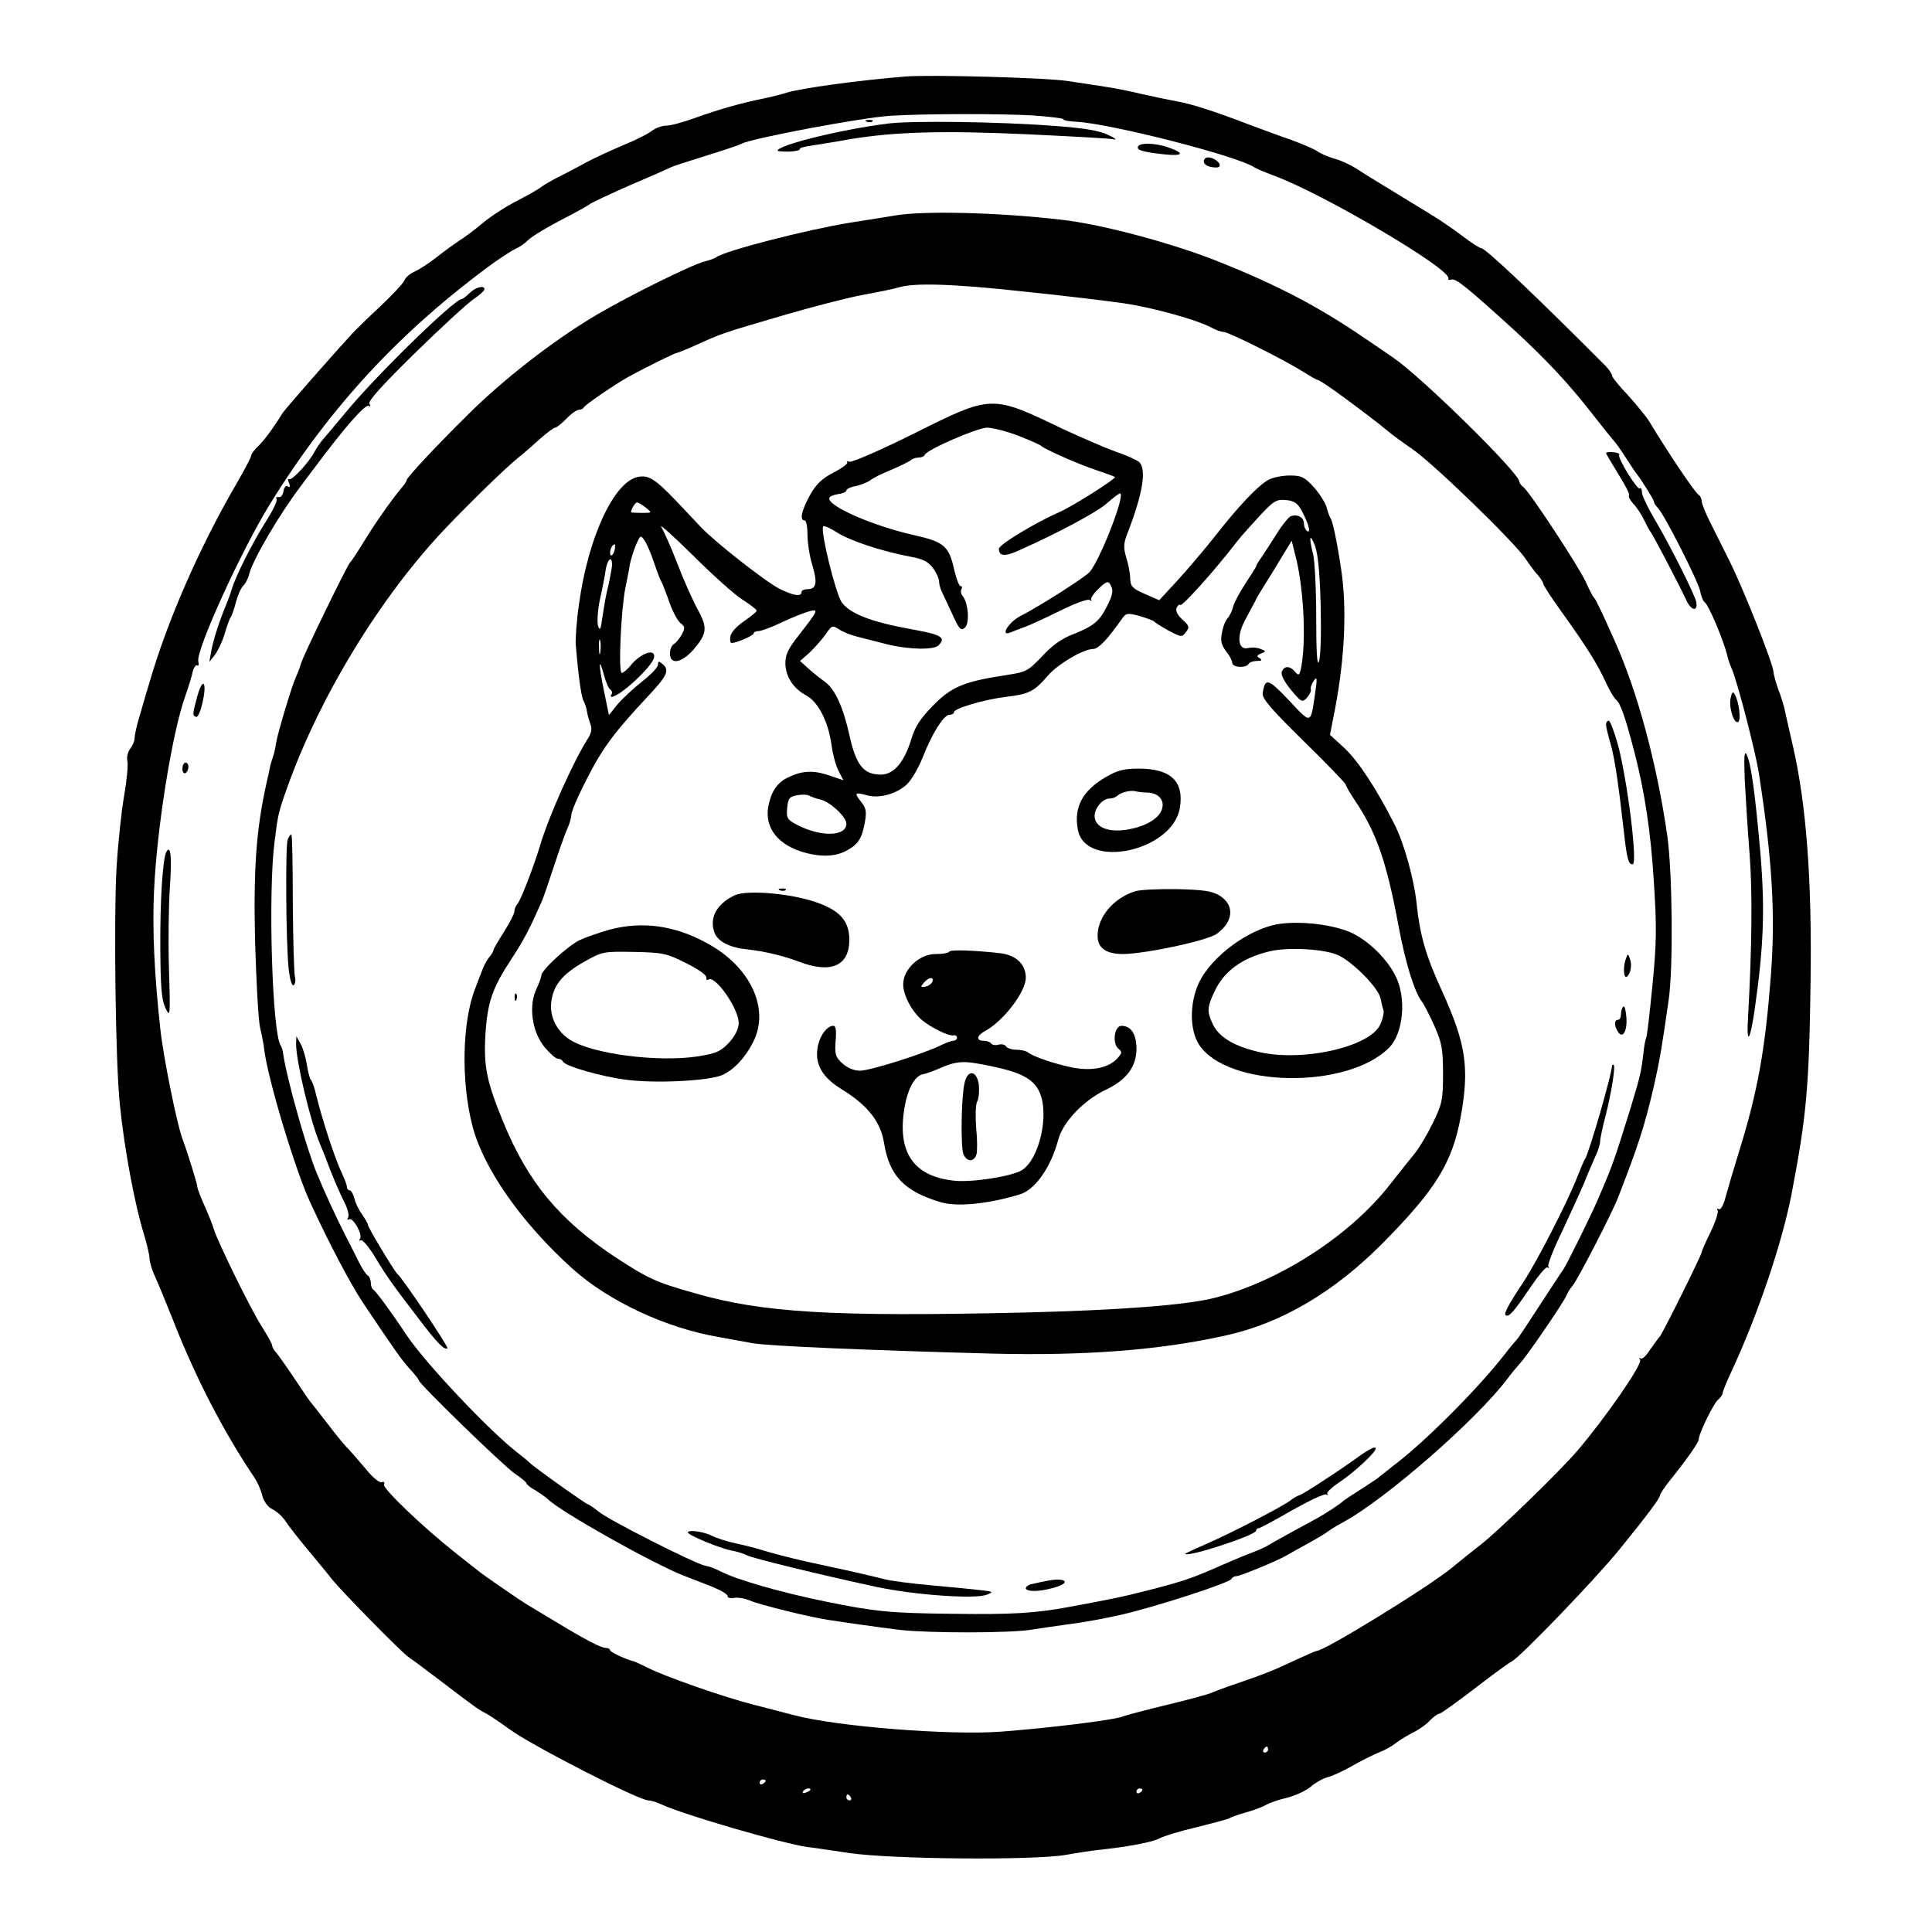 <?xml version="1.0" standalone="no"?>
<!DOCTYPE svg PUBLIC "-//W3C//DTD SVG 20010904//EN"
 "http://www.w3.org/TR/2001/REC-SVG-20010904/DTD/svg10.dtd">
<svg version="1.0" xmlns="http://www.w3.org/2000/svg"
 width="646pt" height="646pt" viewBox="0 0 646 646"
 preserveAspectRatio="xMidYMid meet">
<g transform="translate(0,646) scale(0.1,-0.1)"
fill="#000000" stroke="none">
<path d="M3025 6204 c-158 -13 -347 -39 -395 -54 -19 -6 -55 -15 -80 -20 -69
-14 -148 -36 -225 -64 -38 -14 -82 -26 -96 -26 -15 0 -37 -8 -50 -18 -13 -10
-55 -31 -94 -47 -38 -16 -95 -42 -125 -58 -30 -17 -73 -39 -95 -50 -22 -11
-47 -26 -55 -32 -8 -7 -44 -27 -80 -46 -36 -18 -87 -51 -115 -74 -27 -23 -63
-50 -80 -60 -16 -11 -50 -35 -75 -55 -25 -20 -58 -41 -73 -48 -15 -6 -30 -19
-34 -28 -3 -10 -40 -49 -81 -88 -42 -39 -84 -80 -94 -91 -60 -65 -225 -253
-233 -266 -34 -55 -65 -96 -84 -113 -11 -11 -21 -24 -21 -29 0 -6 -24 -51 -53
-101 -121 -208 -230 -458 -288 -661 -12 -38 -27 -92 -35 -119 -8 -26 -14 -56
-14 -65 0 -9 -7 -25 -15 -35 -8 -11 -12 -29 -9 -41 3 -12 -2 -65 -11 -116 -9
-52 -20 -157 -25 -234 -10 -172 -4 -664 11 -800 15 -149 50 -334 80 -431 10
-33 19 -70 19 -82 0 -12 9 -41 20 -64 11 -24 37 -88 59 -143 75 -192 170 -375
272 -526 10 -15 22 -42 26 -60 6 -21 19 -39 35 -46 14 -7 34 -25 43 -40 10
-15 44 -59 76 -97 32 -39 69 -83 81 -99 39 -47 230 -241 253 -257 12 -8 58
-42 101 -75 121 -92 137 -104 159 -114 11 -6 47 -30 80 -54 74 -54 431 -237
463 -237 8 0 28 -6 45 -14 76 -35 404 -130 487 -142 14 -1 77 -11 140 -20 143
-21 616 -25 725 -6 39 7 86 14 105 16 103 11 182 26 207 39 15 8 71 25 123 37
52 13 102 26 110 30 8 5 35 14 60 21 25 7 54 18 65 25 11 6 42 17 69 23 27 7
63 23 79 37 15 13 40 27 54 31 15 3 52 20 82 37 31 18 72 38 91 46 19 7 44 21
55 30 11 9 37 25 58 36 21 10 48 29 59 42 12 12 26 22 31 22 5 0 56 37 114 81
58 45 115 87 127 93 30 15 285 281 361 375 98 121 135 171 135 180 0 5 15 27
33 50 58 72 97 128 97 138 0 19 50 121 65 133 8 7 15 17 15 22 0 5 13 37 29
71 89 192 168 425 201 592 50 262 59 353 64 710 5 340 -14 595 -59 790 -9 39
-20 88 -25 110 -4 22 -15 58 -24 80 -8 22 -15 48 -16 58 0 25 -100 276 -145
367 -21 41 -50 101 -66 132 -16 32 -29 64 -29 72 0 8 -5 18 -10 21 -13 8 -104
144 -165 245 -11 18 -44 58 -72 89 -29 30 -53 60 -53 65 0 6 -9 19 -20 31
-239 240 -403 395 -417 395 -5 0 -35 19 -66 43 -30 23 -75 53 -98 67 -23 14
-63 39 -90 55 -27 17 -67 41 -90 55 -23 14 -57 35 -75 47 -19 12 -51 27 -71
32 -21 6 -47 17 -58 25 -11 8 -52 25 -90 39 -39 13 -101 37 -140 51 -120 46
-187 67 -239 77 -28 5 -80 16 -116 24 -36 9 -92 20 -125 25 -33 5 -89 14 -125
19 -69 11 -461 22 -545 15z m428 -130 c59 -4 105 -10 103 -13 -2 -3 17 -7 42
-8 115 -6 542 -115 597 -153 6 -4 37 -17 69 -29 164 -61 588 -311 579 -342 -2
-5 3 -6 10 -4 14 6 55 -28 207 -166 110 -101 185 -181 269 -289 28 -36 57 -72
64 -80 8 -8 27 -35 43 -60 16 -25 32 -49 37 -55 19 -25 57 -86 57 -92 0 -4 6
-14 14 -22 24 -27 134 -244 141 -278 3 -18 11 -35 16 -38 12 -8 61 -123 74
-175 3 -14 10 -34 15 -45 19 -43 79 -274 91 -350 45 -289 56 -474 40 -680 -19
-247 -44 -385 -106 -585 -18 -58 -38 -126 -45 -152 -7 -28 -17 -45 -23 -41 -5
3 -7 1 -4 -4 4 -6 -7 -38 -23 -72 -17 -34 -30 -64 -30 -68 0 -8 -133 -277
-141 -283 -3 -3 -17 -22 -31 -42 -13 -21 -28 -35 -33 -30 -5 4 -5 2 -1 -5 8
-15 -114 -191 -209 -303 -61 -71 -263 -267 -324 -315 -35 -27 -78 -62 -95 -76
-74 -62 -427 -279 -453 -279 -3 0 -35 -14 -70 -30 -71 -34 -106 -48 -203 -81
-36 -12 -72 -26 -81 -30 -9 -4 -74 -22 -145 -39 -71 -17 -138 -35 -149 -39
-26 -12 -248 -39 -407 -51 -173 -13 -550 17 -693 55 -27 7 -88 23 -135 35
-102 26 -299 95 -355 124 -22 11 -42 20 -45 21 -22 4 -80 31 -80 37 0 4 -7 8
-15 8 -16 0 -71 29 -178 94 -37 22 -76 46 -85 51 -23 14 -141 95 -161 111 -9
7 -43 34 -76 60 -110 87 -246 217 -241 230 3 8 0 11 -8 8 -7 -3 -30 16 -51 42
-21 25 -48 56 -59 68 -12 11 -44 50 -71 86 -28 36 -52 67 -55 70 -3 3 -28 39
-55 80 -27 41 -56 81 -62 88 -7 7 -13 18 -13 23 0 5 -16 34 -35 64 -36 56
-146 280 -160 325 -4 14 -18 49 -31 78 -13 29 -24 57 -24 63 0 9 -32 113 -51
164 -19 54 -63 272 -73 365 -20 182 -27 333 -21 460 9 209 61 533 105 654 10
28 21 64 24 79 4 15 11 25 15 22 5 -3 7 3 4 13 -9 36 143 370 240 527 201 325
436 579 750 808 29 20 61 41 73 46 11 5 28 16 36 25 17 16 62 44 146 87 30 16
59 32 65 37 7 5 66 33 132 62 66 28 127 55 135 59 8 5 62 22 120 40 58 18 112
36 121 41 35 18 406 88 499 93 112 7 370 7 473 1z m787 -5464 c0 -5 -5 -10
-11 -10 -5 0 -7 5 -4 10 3 6 8 10 11 10 2 0 4 -4 4 -10z m-1680 -104 c0 -3 -4
-8 -10 -11 -5 -3 -10 -1 -10 4 0 6 5 11 10 11 6 0 10 -2 10 -4z m150 -30 c0
-2 -7 -7 -16 -10 -8 -3 -12 -2 -9 4 6 10 25 14 25 6z m1110 0 c0 -3 -4 -8 -10
-11 -5 -3 -10 -1 -10 4 0 6 5 11 10 11 6 0 10 -2 10 -4z m-975 -26 c3 -5 1
-10 -4 -10 -6 0 -11 5 -11 10 0 6 2 10 4 10 3 0 8 -4 11 -10z"/>
<path d="M2898 6053 c7 -3 16 -2 19 1 4 3 -2 6 -13 5 -11 0 -14 -3 -6 -6z"/>
<path d="M2970 6047 c-154 -19 -370 -72 -370 -91 0 -2 18 -3 39 -3 21 1 37 5
35 8 -2 4 15 9 39 12 23 4 83 13 132 22 146 24 306 29 591 16 148 -7 278 -14
289 -17 11 -2 2 5 -20 15 -28 14 -81 23 -180 30 -181 14 -472 18 -555 8z"/>
<path d="M3806 5971 c-8 -12 12 -19 86 -27 67 -7 71 4 9 25 -41 13 -88 14 -95
2z"/>
<path d="M4026 5925 c-5 -14 13 -25 41 -25 21 0 11 22 -14 31 -15 5 -23 3 -27
-6z"/>
<path d="M2990 5739 c-25 -4 -92 -15 -150 -24 -142 -23 -415 -93 -445 -115 -5
-4 -22 -10 -38 -14 -42 -10 -250 -113 -361 -178 -144 -85 -313 -216 -435 -338
-110 -109 -201 -207 -201 -215 0 -3 -6 -13 -14 -22 -42 -51 -92 -123 -128
-182 -22 -36 -43 -68 -47 -71 -9 -8 -157 -311 -165 -340 -4 -14 -12 -34 -17
-45 -13 -28 -60 -184 -66 -220 -2 -16 -7 -37 -10 -45 -3 -8 -7 -21 -9 -29 -1
-7 -7 -34 -13 -60 -34 -153 -44 -286 -38 -531 4 -135 11 -264 17 -288 6 -23
12 -57 14 -75 13 -100 103 -398 153 -507 65 -141 134 -271 176 -335 110 -164
129 -191 157 -222 17 -18 30 -35 30 -38 0 -11 284 -287 321 -312 21 -14 39
-29 39 -32 0 -4 13 -15 30 -24 16 -10 35 -23 42 -30 46 -44 349 -214 453 -255
17 -7 57 -22 90 -35 33 -13 59 -28 58 -34 -1 -5 8 -8 21 -6 13 3 39 -2 57 -10
31 -13 191 -53 256 -63 57 -9 170 -25 243 -34 98 -11 370 -11 440 1 30 5 89
13 130 19 41 5 118 19 170 31 113 26 364 107 368 120 2 5 10 9 17 9 12 0 131
49 165 68 8 5 42 24 75 42 33 18 62 36 65 39 3 3 25 17 49 30 142 76 451 346
553 483 15 20 34 42 41 50 20 20 146 204 154 225 4 10 14 26 22 35 14 15 132
243 151 293 67 172 89 239 120 373 20 88 28 137 50 292 15 108 12 423 -5 545
-35 242 -99 480 -175 650 -49 110 -64 140 -69 145 -4 3 -17 28 -29 55 -26 55
-185 297 -208 316 -8 6 -14 15 -14 19 0 28 -325 348 -420 413 -14 10 -58 40
-98 67 -156 106 -287 175 -487 255 -152 61 -390 125 -524 140 -212 25 -468 31
-561 14z m435 -254 c127 -13 276 -31 332 -39 101 -15 244 -55 295 -82 14 -8
32 -14 40 -14 16 0 204 -94 265 -133 24 -15 45 -27 48 -27 9 0 101 -66 200
-143 6 -4 21 -17 35 -28 14 -12 51 -39 83 -61 69 -47 341 -311 377 -365 14
-21 33 -47 43 -57 9 -11 17 -23 17 -28 0 -4 28 -48 63 -96 82 -114 121 -177
146 -233 12 -26 27 -52 35 -59 14 -11 31 -59 61 -175 34 -130 55 -269 65 -434
10 -152 9 -206 -5 -348 -9 -92 -18 -171 -21 -174 -2 -4 -7 -28 -9 -52 -8 -66
-11 -76 -45 -189 -54 -173 -58 -185 -107 -298 -23 -54 -107 -224 -116 -235 -4
-5 -39 -59 -79 -120 -39 -60 -73 -112 -77 -115 -3 -3 -22 -25 -41 -50 -86
-111 -268 -294 -370 -370 -18 -14 -38 -30 -44 -35 -6 -6 -36 -26 -66 -45 -30
-19 -57 -37 -60 -40 -6 -7 -58 -41 -85 -56 -11 -6 -51 -28 -90 -49 -38 -21
-74 -41 -80 -45 -5 -3 -26 -13 -45 -20 -19 -7 -60 -24 -90 -37 -111 -49 -132
-57 -255 -89 -88 -23 -144 -34 -275 -58 -109 -20 -187 -25 -385 -22 -206 2
-259 7 -425 41 -151 31 -298 73 -353 102 -15 8 -37 16 -50 18 -34 7 -323 153
-356 181 -16 13 -32 24 -35 24 -6 0 -186 128 -196 140 -3 3 -18 16 -35 29 -94
71 -311 301 -375 396 -53 80 -105 150 -112 153 -4 2 -8 12 -8 22 0 10 -5 22
-10 25 -6 3 -19 23 -29 43 -10 20 -32 64 -49 97 -27 53 -67 139 -92 200 -35
83 -101 318 -113 400 -1 11 -5 25 -9 30 -28 45 -42 511 -20 680 11 90 13 99
40 175 108 307 314 645 532 874 84 88 200 201 242 235 18 14 51 43 74 64 23
20 45 37 50 37 5 0 22 14 38 30 16 17 35 30 42 30 7 0 14 3 16 8 4 8 104 77
151 103 55 30 154 79 160 79 4 0 32 12 64 26 88 40 86 39 283 97 102 30 226
62 275 71 50 9 104 20 120 25 52 16 183 12 420 -14z"/>
<path d="M3055 5010 c-110 -55 -207 -97 -215 -94 -8 3 -11 2 -7 -2 3 -4 -17
-19 -46 -34 -40 -21 -58 -39 -79 -76 -28 -51 -35 -84 -18 -84 6 0 10 -22 10
-48 0 -27 7 -72 16 -101 18 -60 14 -81 -16 -81 -11 0 -20 -4 -20 -10 0 -16
-27 -12 -73 11 -46 23 -213 154 -262 205 -16 17 -54 57 -84 89 -71 74 -93 88
-129 80 -80 -17 -166 -204 -196 -425 -8 -53 -12 -114 -11 -135 8 -98 18 -171
25 -186 5 -8 11 -26 13 -40 2 -13 8 -32 12 -43 5 -12 2 -28 -9 -45 -48 -75
-133 -264 -161 -361 -21 -69 -65 -184 -76 -194 -5 -6 -9 -16 -9 -23 0 -8 -16
-39 -35 -69 -19 -30 -35 -57 -35 -61 0 -3 -6 -14 -13 -22 -8 -9 -19 -29 -25
-46 -6 -16 -17 -43 -23 -60 -44 -112 -48 -312 -9 -461 37 -142 164 -323 335
-477 122 -109 313 -198 490 -228 33 -6 83 -15 110 -20 54 -10 394 -24 800 -35
316 -8 568 12 785 61 186 41 363 146 525 310 175 177 231 267 259 420 30 165
18 245 -64 425 -53 115 -73 185 -84 295 -9 79 -42 198 -74 260 -58 115 -120
210 -166 253 l-49 45 17 87 c33 173 40 339 20 469 -14 93 -28 157 -34 166 -4
6 -10 22 -14 38 -4 15 -23 45 -42 67 -32 35 -42 40 -81 40 -24 0 -56 -6 -71
-14 -34 -18 -101 -88 -181 -191 -35 -44 -91 -110 -124 -146 l-61 -66 -48 21
c-41 18 -48 25 -49 51 0 17 -6 48 -13 70 -10 34 -10 47 5 85 51 132 63 211 38
235 -8 7 -43 23 -79 35 -36 13 -114 47 -175 75 -241 116 -237 116 -500 -15z
m350 -7 c38 -15 72 -30 75 -33 11 -11 118 -59 180 -80 36 -12 66 -23 68 -25 5
-5 -140 -97 -183 -116 -84 -37 -205 -110 -205 -124 0 -25 20 -27 68 -5 128 57
261 128 293 157 20 18 40 33 44 33 20 0 -67 -224 -102 -263 -18 -19 -163 -112
-233 -148 -38 -20 -67 -68 -32 -54 9 4 31 12 47 18 17 6 69 30 118 54 48 24
93 41 100 37 6 -4 9 -4 6 0 -4 4 7 21 24 37 23 23 32 27 38 17 13 -20 11 -35
-10 -76 -25 -50 -46 -66 -111 -92 -38 -14 -71 -37 -105 -74 -49 -51 -53 -53
-125 -64 -136 -21 -178 -38 -239 -100 -43 -44 -61 -70 -74 -114 -24 -78 -59
-118 -102 -118 -58 0 -83 32 -105 133 -21 94 -49 155 -83 178 -11 8 -34 26
-51 41 l-31 28 31 27 c17 16 41 43 54 61 21 31 23 32 45 18 13 -9 41 -20 62
-25 21 -5 65 -17 98 -25 72 -18 157 -20 173 -4 26 26 10 36 -85 53 -140 25
-212 53 -239 92 -20 30 -70 231 -62 252 1 5 21 -3 43 -17 41 -28 148 -64 247
-83 45 -8 62 -17 78 -39 11 -15 20 -35 20 -44 0 -9 4 -24 9 -34 4 -9 20 -43
35 -75 23 -51 29 -57 42 -46 17 14 12 82 -7 106 -6 6 -8 17 -4 23 3 5 2 10 -3
10 -5 0 -14 24 -21 53 -18 82 -34 95 -136 118 -138 31 -290 98 -282 124 2 6
16 11 30 13 15 2 27 7 27 12 0 5 15 12 33 15 17 4 39 13 47 19 8 7 40 23 70
35 30 13 59 27 65 32 5 5 17 9 26 9 10 0 19 4 21 9 6 17 174 90 208 91 19 0
66 -12 105 -27z m946 -248 c23 -42 34 -79 20 -71 -6 4 -11 15 -11 26 0 20 -22
32 -44 24 -7 -3 -28 -28 -46 -57 -18 -29 -41 -64 -51 -79 -11 -15 -19 -29 -19
-32 0 -2 -16 -27 -35 -56 -19 -29 -38 -64 -42 -79 -3 -14 -12 -31 -18 -38 -7
-7 -16 -28 -19 -48 -6 -28 -2 -41 13 -62 12 -14 21 -32 21 -39 0 -16 46 -19
55 -4 3 6 16 10 28 10 16 0 18 3 9 9 -11 6 -10 10 5 16 17 7 17 8 -2 15 -11 5
-30 6 -42 3 -35 -8 -39 42 -8 97 13 25 28 52 32 60 3 8 18 33 32 55 14 22 40
64 57 93 l33 54 11 -44 c28 -102 38 -280 22 -372 -6 -35 -9 -37 -21 -23 -17
21 -37 22 -45 1 -4 -10 8 -33 30 -60 35 -42 38 -44 54 -27 9 10 15 23 13 28
-2 6 3 19 10 29 11 16 12 9 4 -45 -15 -102 -12 -101 -87 -21 -70 74 -80 77
-88 24 -2 -18 27 -52 138 -161 77 -75 140 -141 140 -145 0 -4 13 -26 28 -49
73 -107 108 -206 148 -422 23 -123 53 -222 79 -255 6 -8 25 -44 41 -80 25 -57
29 -77 29 -160 0 -88 -3 -101 -34 -165 -19 -39 -46 -84 -60 -101 -14 -17 -53
-66 -86 -108 -132 -168 -367 -320 -581 -375 -96 -25 -320 -42 -649 -50 -630
-14 -864 -1 -1092 65 -129 36 -156 49 -262 118 -191 126 -296 253 -379 456
-55 134 -65 184 -59 290 7 110 23 156 88 255 40 61 58 95 100 190 5 11 23 63
40 115 17 52 37 109 45 127 8 17 14 38 14 46 0 18 39 101 83 180 39 67 76 114
169 214 70 74 78 92 53 113 -12 10 -15 10 -15 -3 0 -8 -24 -33 -52 -55 -29
-23 -66 -57 -83 -77 l-29 -36 -17 83 c-18 88 -18 118 1 49 6 -22 15 -43 20
-46 6 -4 8 -11 5 -16 -4 -5 -3 -9 0 -9 27 0 138 103 142 132 5 32 -46 14 -80
-29 -10 -12 -23 -23 -28 -23 -12 0 -3 208 12 284 6 28 13 64 15 79 3 15 12 44
20 64 15 34 16 35 29 16 8 -12 21 -42 30 -69 9 -27 20 -57 25 -66 5 -9 18 -42
29 -74 11 -31 28 -62 37 -68 14 -11 15 -16 4 -37 -7 -13 -19 -28 -26 -32 -8
-4 -14 -19 -14 -32 0 -39 39 -32 78 12 46 54 49 73 15 135 -16 29 -47 98 -68
153 -21 55 -46 110 -54 123 -8 13 40 -30 106 -95 66 -66 141 -133 167 -149 25
-16 46 -32 46 -36 0 -4 -19 -19 -42 -35 -25 -17 -44 -38 -46 -51 -2 -12 0 -22
4 -22 17 0 74 25 74 32 0 4 7 8 17 8 9 0 44 13 79 30 34 16 75 32 90 36 32 8
31 5 -35 -80 -37 -47 -45 -65 -45 -96 2 -44 26 -82 71 -106 39 -22 72 -86 83
-163 4 -32 15 -72 24 -89 l16 -31 -41 14 c-52 19 -90 19 -132 1 -42 -17 -63
-42 -75 -89 -20 -73 18 -134 103 -163 60 -20 114 -20 152 0 41 21 54 40 64 92
7 39 6 50 -11 72 -25 31 -22 34 18 23 41 -12 99 4 134 36 15 14 39 55 53 90
32 82 71 143 90 143 8 0 15 4 15 9 0 12 100 42 174 51 77 9 94 18 140 71 32
38 119 89 151 89 18 0 48 32 98 103 12 17 18 18 58 7 24 -7 46 -15 49 -19 3
-3 24 -17 48 -30 42 -22 44 -22 57 -5 13 17 12 21 -11 42 -16 14 -24 29 -20
39 4 9 9 13 12 10 7 -6 117 117 194 217 8 11 40 46 69 78 49 53 59 59 90 56
27 -2 39 -10 52 -33z m-2192 8 c22 -18 22 -18 -13 -18 -20 0 -36 1 -36 2 0 10
14 33 20 33 4 0 18 -8 29 -17z m2257 -330 c2 -90 0 -171 -6 -185 -6 -16 -9 29
-9 147 0 94 -5 188 -10 210 -15 59 -12 76 6 30 10 -28 16 -89 19 -202z m-2360
192 c-3 -20 -16 -31 -16 -13 0 13 8 28 16 28 1 0 1 -7 0 -15z m-11 -67 c-3
-18 -9 -51 -15 -73 -5 -22 -12 -62 -16 -90 -5 -39 -8 -45 -14 -29 -4 11 -2 49
5 85 8 35 17 81 20 102 3 20 10 37 16 37 5 0 7 -15 4 -32z m-38 -280 c-2 -13
-4 -5 -4 17 -1 22 1 32 4 23 2 -10 2 -28 0 -40z m738 -492 c32 -8 85 -58 85
-80 0 -43 -83 -45 -161 -6 -37 19 -40 24 -37 58 3 32 7 38 33 43 17 3 35 2 40
-1 6 -4 24 -10 40 -14z"/>
<path d="M3698 3862 c-79 -46 -108 -101 -94 -176 25 -135 316 -73 341 72 15
89 -30 132 -137 132 -51 0 -72 -6 -110 -28z m136 -52 c37 0 60 -23 52 -53 -8
-34 -59 -63 -124 -72 -61 -8 -102 11 -102 47 0 26 27 58 50 58 9 0 20 4 26 9
12 12 45 20 62 15 8 -2 24 -4 36 -4z"/>
<path d="M2608 3483 c7 -3 16 -2 19 1 4 3 -2 6 -13 5 -11 0 -14 -3 -6 -6z"/>
<path d="M3796 3480 c-73 -23 -126 -86 -126 -149 0 -41 28 -61 86 -61 75 1
283 45 313 68 56 41 60 96 8 128 -25 15 -55 19 -142 21 -60 1 -123 -2 -139 -7z"/>
<path d="M2458 3467 c-63 -29 -88 -78 -68 -128 13 -29 51 -48 113 -54 48 -5
117 -21 167 -40 109 -42 170 -15 170 74 -1 65 -35 101 -126 129 -85 26 -218
36 -256 19z"/>
<path d="M4280 3371 c-102 -14 -232 -110 -273 -201 -30 -68 -29 -156 3 -204
95 -143 494 -149 634 -10 49 49 60 169 21 243 -32 63 -103 128 -163 149 -65
23 -155 32 -222 23z m195 -105 c50 -24 133 -108 141 -144 3 -15 7 -33 10 -40
2 -7 -2 -28 -10 -46 -33 -78 -270 -130 -417 -91 -76 19 -124 49 -143 89 -21
44 -20 57 5 111 32 68 92 112 184 134 62 15 184 8 230 -13z"/>
<path d="M2040 3352 c-36 -10 -82 -26 -103 -36 -40 -20 -127 -100 -127 -118 0
-5 -7 -25 -16 -44 -27 -56 -16 -141 25 -193 18 -22 39 -41 46 -41 7 0 15 -4
17 -9 6 -16 133 -52 217 -62 99 -12 270 -3 315 16 39 17 78 58 105 112 56 112
-11 253 -158 331 -107 58 -214 72 -321 44z m255 -113 c39 -19 69 -40 67 -48
-1 -7 2 -10 7 -6 23 14 101 -98 101 -145 0 -20 -11 -42 -32 -66 -29 -30 -42
-36 -103 -46 -135 -21 -357 8 -430 56 -43 28 -67 75 -62 123 6 57 36 95 110
137 61 34 63 35 167 33 98 -2 110 -5 175 -38z"/>
<path d="M3174 3278 c-3 -5 -23 -8 -46 -8 -54 0 -108 -51 -108 -101 0 -37 29
-91 63 -120 30 -25 89 -54 105 -51 6 2 12 -2 12 -8 0 -5 -6 -10 -12 -10 -7 0
-25 -7 -40 -14 -52 -27 -238 -86 -272 -86 -21 0 -42 9 -59 24 -24 22 -26 31
-23 75 3 37 1 51 -8 51 -22 0 -48 -37 -53 -78 -7 -53 18 -95 81 -134 87 -53
131 -109 142 -180 18 -110 67 -161 190 -198 55 -16 156 -6 263 26 52 15 105
91 130 185 16 58 84 129 156 164 71 33 105 78 105 138 0 49 -18 77 -50 77 -24
0 -32 -59 -10 -77 13 -10 12 -14 -4 -32 -28 -31 -83 -43 -147 -31 -58 11 -138
38 -153 52 -6 4 -22 8 -37 8 -15 0 -31 5 -35 11 -3 6 -15 9 -25 6 -10 -3 -22
-1 -25 4 -3 5 -14 9 -25 9 -25 0 -24 16 2 31 63 33 139 132 139 180 0 45 -33
76 -87 82 -91 10 -165 12 -169 5z m-56 -100 c-3 -7 -13 -15 -24 -17 -16 -3
-17 -1 -5 13 16 19 34 21 29 4z m197 -283 c100 -21 141 -43 161 -87 33 -74 0
-222 -58 -260 -32 -21 -165 -42 -226 -36 -132 13 -189 89 -170 228 9 72 35
123 64 128 10 2 33 10 49 17 67 29 83 30 180 10z"/>
<path d="M3225 2838 c-11 -47 -13 -211 -4 -236 10 -27 36 -29 44 -2 3 11 3 51
-1 88 -3 40 -2 77 3 88 6 10 8 36 6 57 -7 49 -38 52 -48 5z"/>
<path d="M1721 3124 c0 -11 3 -14 6 -6 3 7 2 16 -1 19 -3 4 -6 -2 -5 -13z"/>
<path d="M5370 4037 c0 -7 7 -36 15 -63 14 -49 26 -129 45 -297 10 -90 15
-107 29 -107 18 0 -18 286 -50 403 -12 42 -25 77 -30 77 -5 0 -9 -6 -9 -13z"/>
<path d="M962 3653 c-8 -21 -6 -340 3 -431 4 -37 11 -60 17 -56 5 3 7 17 4 29
-3 13 -6 125 -7 249 0 124 -2 226 -5 226 -3 0 -8 -8 -12 -17z"/>
<path d="M5437 3256 c-10 -25 -9 -68 2 -62 13 8 19 39 11 60 -6 18 -7 18 -13
2z"/>
<path d="M5428 3094 c-5 -4 -8 -16 -8 -26 0 -10 -4 -18 -10 -18 -13 0 -13 -20
0 -40 16 -25 32 3 28 50 -2 23 -6 38 -10 34z"/>
<path d="M990 2970 c0 -58 47 -258 80 -335 5 -11 21 -51 35 -89 15 -38 36 -86
47 -107 11 -21 16 -44 12 -50 -4 -7 -3 -9 3 -6 13 8 46 -50 37 -65 -4 -6 -3
-8 3 -5 5 3 26 -22 47 -56 39 -65 56 -89 148 -209 59 -78 85 -104 94 -96 4 5
-151 236 -167 248 -9 7 -99 156 -99 165 0 4 -9 19 -19 34 -11 15 -23 39 -26
54 -4 15 -11 27 -16 27 -5 0 -9 5 -9 11 0 6 -7 25 -15 42 -26 55 -64 172 -87
262 -6 28 -15 52 -19 55 -3 3 -9 25 -13 50 -4 25 -13 56 -21 70 l-14 25 -1
-25z"/>
<path d="M5390 2896 c0 -26 -77 -292 -90 -311 -4 -5 -17 -37 -30 -70 -34 -84
-129 -269 -175 -340 -50 -75 -67 -107 -61 -112 10 -10 28 11 80 88 29 43 56
76 61 71 4 -4 6 -2 2 3 -3 6 17 58 45 115 27 58 61 132 75 165 13 33 31 74 39
92 8 17 14 37 14 45 0 8 8 48 19 89 20 79 34 169 26 169 -3 0 -5 -2 -5 -4z"/>
<path d="M4535 1584 c-65 -47 -184 -124 -191 -124 -3 0 -18 -8 -32 -19 -36
-25 -201 -110 -284 -146 -37 -16 -67 -30 -65 -31 11 -11 237 63 237 78 0 5 4
8 8 8 5 0 55 27 112 60 57 32 108 56 114 53 6 -3 8 -3 4 2 -4 4 16 23 45 42
45 30 117 97 117 109 0 10 -19 1 -65 -32z"/>
<path d="M2300 1336 c0 -9 107 -53 144 -60 21 -4 46 -12 55 -17 17 -9 236 -63
431 -105 127 -27 331 -42 370 -26 23 9 22 10 -20 15 -25 3 -99 10 -165 16 -66
6 -136 15 -155 20 -19 5 -66 16 -105 25 -38 8 -113 25 -165 36 -52 12 -113 28
-135 35 -22 7 -64 18 -93 24 -29 6 -66 18 -82 26 -27 14 -80 21 -80 11z"/>
<path d="M3495 1173 c-11 -2 -30 -6 -42 -9 -13 -2 -23 -9 -23 -14 0 -13 45
-13 93 1 63 17 40 37 -28 22z"/>
<path d="M1570 5480 c-11 -11 -23 -20 -26 -20 -25 0 -288 -257 -389 -380 -33
-40 -67 -80 -75 -89 -8 -9 -21 -28 -28 -41 -19 -37 -78 -100 -86 -92 -4 3 -4
-2 0 -12 5 -13 4 -17 -4 -12 -6 4 -12 -3 -14 -16 -2 -13 -9 -22 -16 -20 -8 1
-11 -2 -7 -7 3 -6 -14 -41 -38 -78 -44 -70 -99 -179 -112 -223 -4 -14 -13 -38
-20 -55 -21 -50 -43 -118 -49 -154 l-6 -34 19 24 c10 14 25 45 32 69 7 25 16
50 20 55 4 6 12 29 18 52 6 23 17 48 25 55 7 7 16 24 19 38 13 50 101 200 173
295 8 11 28 38 45 60 102 137 171 215 182 208 6 -4 7 -1 2 7 -5 9 43 62 152
169 88 86 177 168 197 181 20 14 36 28 36 33 0 14 -30 7 -50 -13z"/>
<path d="M5370 4945 c0 -2 19 -34 41 -70 23 -36 39 -68 36 -71 -3 -4 3 -16 14
-28 11 -11 28 -37 37 -56 9 -19 19 -37 22 -40 5 -5 91 -168 119 -228 16 -34
38 -38 33 -6 -4 24 -91 197 -143 284 -21 36 -39 74 -39 84 0 11 -3 16 -7 13
-7 -8 -75 101 -69 112 3 4 -6 8 -20 9 -13 1 -24 0 -24 -3z"/>
<path d="M660 4133 c-17 -63 -17 -65 -4 -70 13 -4 36 98 25 110 -5 4 -14 -14
-21 -40z"/>
<path d="M5787 4127 c-8 -29 11 -90 25 -81 10 6 3 68 -12 93 -5 10 -9 7 -13
-12z"/>
<path d="M5834 3850 c3 -58 10 -168 16 -245 10 -126 8 -309 -5 -545 -6 -100 7
-83 23 31 29 203 34 330 18 519 -18 204 -32 305 -47 329 -7 11 -8 -17 -5 -89z"/>
<path d="M610 3889 c0 -11 5 -17 10 -14 6 3 10 13 10 21 0 8 -4 14 -10 14 -5
0 -10 -9 -10 -21z"/>
<path d="M557 3613 c-13 -20 -22 -164 -21 -323 1 -131 4 -172 17 -200 16 -34
17 -29 12 130 -3 91 -1 214 3 273 7 101 3 143 -11 120z"/>
</g>
</svg>
